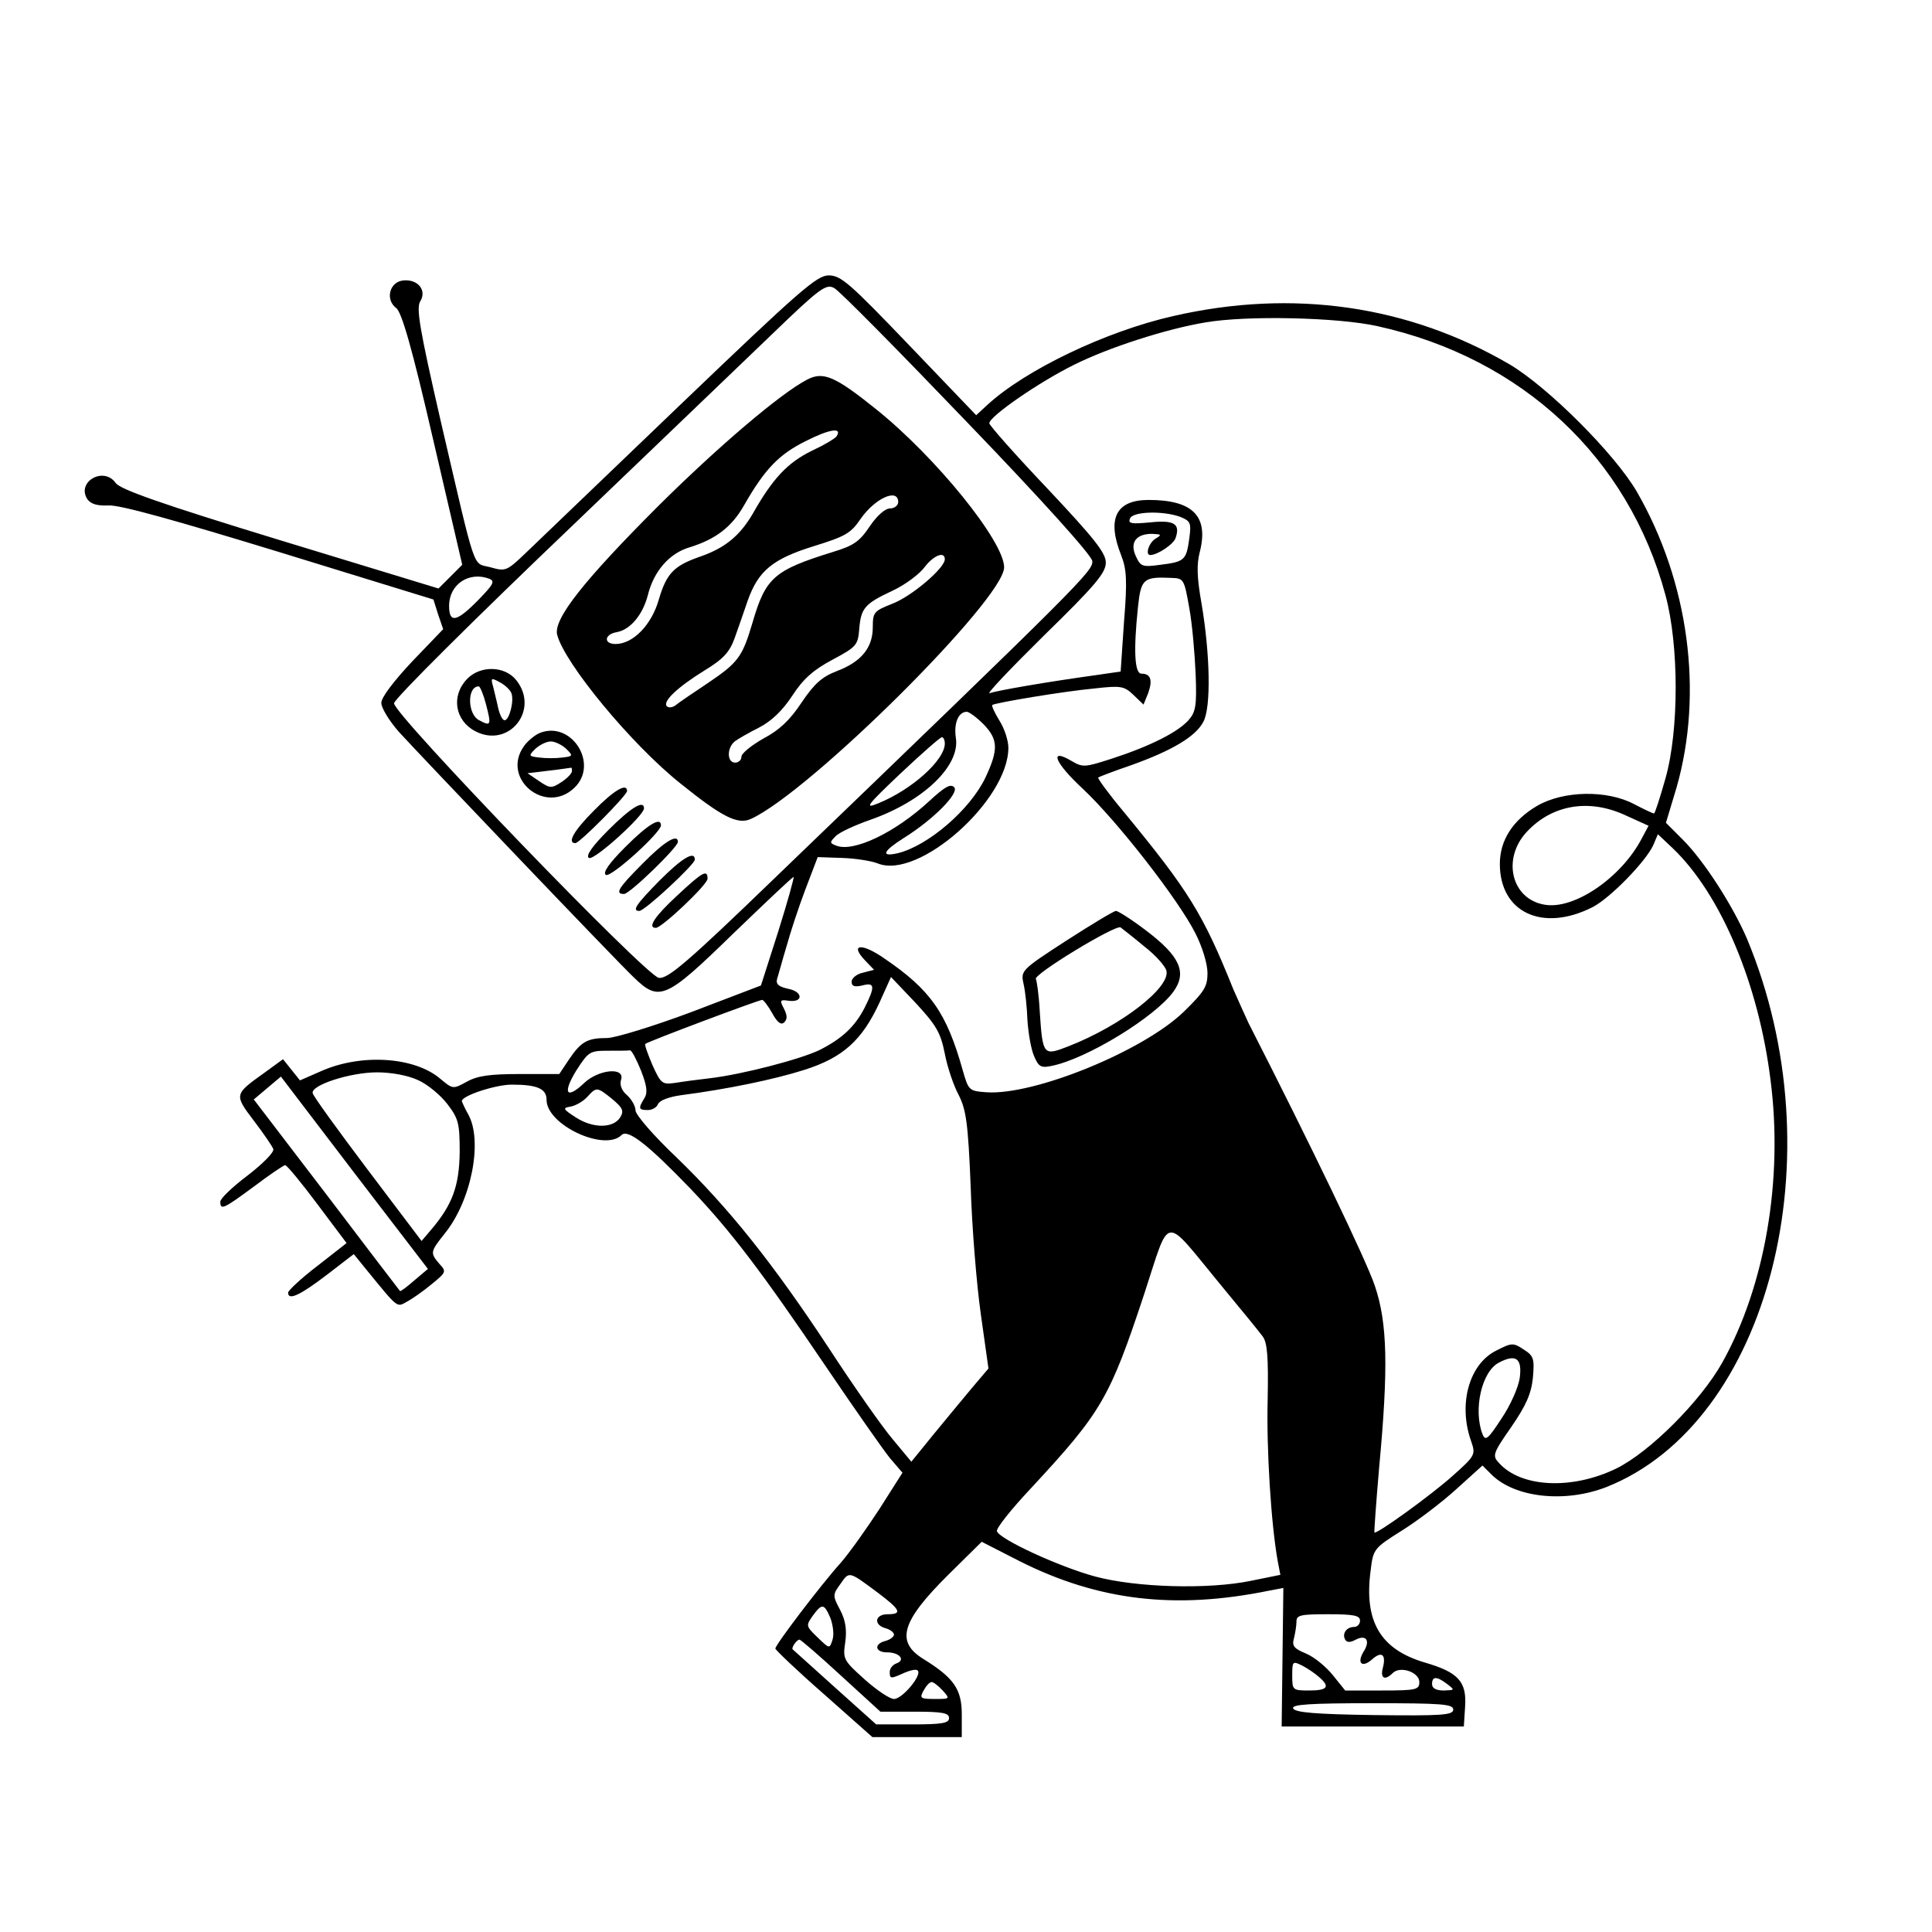 <?xml version="1.0" standalone="no"?>
<!DOCTYPE svg PUBLIC "-//W3C//DTD SVG 20010904//EN"
 "http://www.w3.org/TR/2001/REC-SVG-20010904/DTD/svg10.dtd">
<svg version="1.0" xmlns="http://www.w3.org/2000/svg"
 width="456pt" height="456pt" viewBox="0 0 456 456"
 preserveAspectRatio="xMidYMid meet">

<g transform="translate(0,456) scale(0.1,-0.1)"
fill="#000000" stroke="none">
<path d="M1605 3604 c-176 -169 -340 -326 -365 -350 -44 -42 -47 -43 -82 -33
-44 12 -32 -23 -118 346 -50 218 -58 266 -48 282 16 26 -6 53 -41 49 -32 -4
-42 -45 -16 -65 13 -9 38 -96 87 -309 l69 -297 -28 -28 -28 -28 -374 114
c-285 87 -377 120 -388 135 -28 40 -93 3 -67 -38 9 -12 23 -16 50 -15 26 2
161 -36 403 -110 l364 -112 11 -35 12 -35 -73 -76 c-44 -47 -73 -85 -73 -98 0
-12 19 -43 42 -69 53 -58 508 -535 554 -579 60 -58 75 -52 233 102 77 74 141
135 144 135 2 0 -14 -58 -36 -128 l-41 -128 -165 -63 c-91 -34 -180 -61 -198
-61 -46 0 -61 -8 -89 -49 l-24 -36 -93 0 c-70 0 -100 -4 -125 -18 -33 -18 -33
-18 -63 7 -61 52 -188 60 -283 17 l-48 -21 -20 25 -20 25 -44 -32 c-71 -51
-72 -51 -25 -113 23 -30 44 -61 46 -67 3 -7 -25 -35 -60 -62 -36 -27 -65 -55
-65 -62 0 -21 7 -18 80 36 37 28 70 50 73 50 4 0 38 -41 76 -92 l69 -92 -69
-54 c-38 -29 -69 -58 -69 -63 0 -19 27 -7 90 41 l65 50 30 -37 c76 -93 71 -89
96 -75 13 7 40 26 59 42 33 27 34 29 17 47 -22 26 -22 28 13 72 63 78 90 219
55 281 -8 14 -14 28 -15 31 0 13 80 39 118 39 61 0 82 -10 82 -36 0 -59 137
-123 177 -83 15 15 63 -23 164 -128 94 -99 165 -192 318 -418 67 -99 135 -196
151 -216 l30 -35 -54 -85 c-30 -46 -71 -104 -92 -128 -46 -51 -154 -193 -154
-202 0 -3 51 -52 114 -107 l115 -102 105 0 106 0 0 54 c0 59 -19 86 -90 130
-67 41 -53 89 59 200 l78 77 90 -46 c185 -93 367 -115 590 -69 l32 6 -2 -163
-2 -164 215 0 215 0 3 47 c4 59 -16 81 -95 104 -105 31 -144 97 -128 217 6 51
8 53 73 94 37 23 95 67 129 98 l62 56 21 -21 c55 -55 173 -68 271 -30 385 152
546 783 332 1295 -33 77 -101 183 -151 233 l-40 40 25 83 c64 224 29 486 -94
699 -52 89 -209 246 -300 300 -238 139 -511 179 -794 114 -159 -36 -349 -127
-439 -210 l-26 -24 -158 165 c-140 146 -161 165 -190 165 -28 0 -67 -34 -351
-306z m677 -40 c179 -186 294 -314 296 -328 3 -23 -25 -51 -750 -749 -205
-198 -252 -238 -273 -235 -30 4 -625 621 -625 648 0 10 187 196 428 426 235
225 443 425 463 444 114 110 129 121 148 110 11 -5 152 -148 313 -316z m970
226 c340 -75 592 -310 679 -635 32 -118 32 -319 0 -432 -13 -46 -25 -83 -27
-83 -3 0 -24 10 -47 22 -64 34 -167 32 -229 -4 -58 -34 -88 -82 -88 -137 0
-115 101 -162 219 -102 41 21 125 107 143 146 l11 26 35 -33 c114 -109 203
-321 231 -548 30 -234 -13 -485 -114 -666 -51 -91 -171 -211 -250 -250 -105
-51 -225 -45 -277 13 -16 17 -15 22 29 85 35 51 47 78 51 116 4 45 2 52 -22
67 -24 16 -28 16 -63 -2 -65 -31 -92 -126 -61 -214 11 -32 11 -34 -43 -82 -50
-45 -180 -139 -185 -134 -1 1 4 70 11 152 22 235 20 342 -10 430 -19 58 -153
336 -298 620 -8 17 -24 53 -36 80 -72 179 -105 232 -258 418 -36 43 -63 80
-61 82 1 1 37 15 78 29 98 35 152 68 170 102 19 34 16 161 -4 279 -11 62 -12
93 -4 123 21 84 -17 122 -121 122 -77 0 -99 -44 -65 -130 13 -33 15 -59 7
-157 l-8 -118 -55 -8 c-123 -17 -237 -37 -254 -43 -10 -4 48 57 128 136 121
118 146 148 146 172 0 23 -27 57 -137 174 -76 80 -138 150 -138 155 0 16 117
97 200 138 82 41 219 85 310 100 98 17 314 12 407 -9z m-466 -450 c24 -10 26
-14 21 -51 -7 -51 -11 -55 -68 -62 -43 -6 -47 -4 -58 20 -15 32 0 53 38 53 22
-1 24 -2 9 -11 -16 -9 -26 -39 -13 -39 17 0 56 26 60 41 11 33 -4 42 -61 36
-43 -4 -52 -3 -47 9 6 17 78 19 119 4z m-1631 -146 c14 -6 9 -14 -26 -50 -51
-52 -69 -56 -69 -14 0 51 47 82 95 64z m1652 -69 c7 -38 13 -109 15 -156 3
-75 0 -90 -17 -109 -25 -28 -90 -61 -179 -90 -65 -21 -70 -22 -97 -6 -54 32
-40 -4 27 -66 81 -76 225 -261 265 -340 17 -33 29 -73 29 -95 0 -32 -8 -44
-56 -91 -96 -93 -354 -198 -466 -190 -41 3 -42 4 -56 53 -38 135 -76 189 -185
263 -53 37 -82 34 -46 -4 l22 -23 -27 -7 c-14 -3 -26 -13 -26 -21 0 -11 7 -13
25 -9 30 8 31 -2 6 -52 -23 -45 -53 -73 -106 -100 -45 -22 -183 -58 -260 -67
-27 -3 -64 -8 -82 -11 -30 -4 -33 -2 -53 42 -11 26 -19 48 -17 50 4 5 268 104
276 104 3 0 14 -14 24 -32 12 -22 21 -28 28 -21 8 8 7 17 -1 33 -10 19 -9 21
11 18 35 -5 35 21 0 28 -23 5 -30 11 -27 23 3 9 12 43 22 76 9 33 29 94 45
136 l29 76 58 -2 c31 -1 69 -7 84 -13 96 -39 308 149 308 273 0 17 -9 45 -21
64 -11 18 -19 35 -17 37 6 5 166 32 241 39 62 7 70 6 92 -15 l24 -23 11 27
c11 31 6 46 -16 46 -16 0 -19 54 -8 158 7 66 13 71 79 68 29 -1 30 -3 42 -71z
m-486 -274 c35 -36 36 -60 5 -126 -36 -76 -136 -162 -208 -179 -40 -9 -34 5
15 36 72 45 132 107 119 120 -9 9 -23 0 -59 -33 -80 -74 -178 -121 -219 -105
-16 6 -16 8 -2 22 8 9 45 26 82 39 126 44 213 128 202 194 -5 34 6 61 26 61 5
0 23 -13 39 -29z m-91 -46 c0 -39 -78 -109 -157 -141 -34 -14 -28 -6 52 70 50
47 93 85 98 86 4 0 7 -7 7 -15z m1608 -170 l53 -24 -15 -28 c-48 -94 -162
-172 -232 -158 -77 14 -99 108 -41 171 60 65 148 80 235 39z m-1608 -562 c6
-32 21 -76 33 -98 17 -34 22 -65 28 -215 3 -96 14 -232 24 -302 l18 -128 -39
-46 c-22 -26 -62 -75 -91 -110 l-52 -64 -44 53 c-24 28 -92 125 -150 214 -133
202 -237 332 -360 451 -54 51 -97 101 -97 111 0 10 -9 26 -20 36 -13 11 -18
25 -14 37 9 30 -53 24 -87 -8 -42 -40 -52 -25 -19 29 29 45 32 47 75 47 25 0
48 0 52 1 4 0 15 -21 26 -48 14 -36 16 -52 8 -65 -15 -24 -14 -28 8 -28 10 0
21 6 24 14 4 9 26 17 54 21 108 14 220 37 292 60 91 29 136 70 177 159 l27 60
58 -61 c49 -53 59 -70 69 -120z m-1244 -62 c23 -10 54 -36 70 -57 26 -34 29
-45 29 -113 -1 -80 -17 -124 -67 -183 l-23 -27 -127 168 c-70 93 -129 174
-130 181 -4 19 89 49 152 49 33 0 72 -7 96 -18z m-8 -473 c-17 -15 -33 -27
-34 -25 -1 1 -79 103 -173 227 l-172 225 32 27 32 27 173 -227 174 -227 -32
-27z m467 428 c25 -21 28 -28 19 -43 -16 -26 -63 -27 -104 -1 -31 20 -33 23
-14 26 12 2 30 12 40 23 22 24 23 24 59 -5z m1434 -436 c48 -58 93 -113 101
-124 11 -14 14 -47 12 -150 -3 -116 8 -294 24 -382 l6 -31 -69 -14 c-101 -21
-271 -16 -368 10 -85 23 -226 88 -232 107 -2 7 34 52 80 101 167 180 186 212
268 460 62 189 43 187 178 23z m708 -222 c-3 -22 -22 -65 -43 -96 -32 -49 -38
-54 -45 -37 -22 58 -2 148 39 169 40 21 55 10 49 -36z m-1514 -508 c53 -40 57
-50 22 -50 -30 0 -34 -25 -5 -33 11 -3 20 -10 20 -15 0 -5 -9 -12 -20 -15 -28
-7 -25 -27 4 -27 29 0 44 -18 22 -26 -9 -3 -16 -12 -16 -20 0 -17 2 -17 35 -2
14 6 28 9 31 5 11 -10 -36 -67 -56 -67 -10 0 -41 21 -69 46 -50 45 -52 48 -46
88 4 29 1 51 -12 76 -18 34 -18 36 1 62 21 30 19 30 89 -22z m-113 -59 c6 -16
9 -39 5 -51 -7 -22 -7 -22 -35 5 -28 27 -28 28 -12 51 22 30 27 30 42 -5z
m1250 -6 c0 -8 -6 -15 -14 -15 -18 0 -29 -16 -21 -30 4 -7 12 -7 25 0 25 13
35 -3 18 -29 -16 -27 -3 -38 20 -18 23 21 34 12 26 -19 -7 -26 5 -31 23 -13
18 18 63 2 63 -21 0 -18 -7 -20 -87 -20 l-88 0 -29 36 c-16 20 -44 43 -63 51
-29 12 -34 18 -29 36 3 12 6 30 6 40 0 15 10 17 75 17 60 0 75 -3 75 -15z
m-1225 -130 l93 -85 81 0 c65 0 81 -3 81 -15 0 -12 -16 -15 -86 -15 l-86 0
-97 87 c-53 48 -98 88 -100 90 -4 3 9 23 16 23 3 0 47 -38 98 -85z m1128 -3
c27 -23 21 -32 -23 -32 -39 0 -40 1 -40 35 0 34 1 35 23 24 12 -6 30 -18 40
-27z m303 -17 c18 -14 18 -14 -8 -15 -18 0 -28 5 -28 15 0 19 11 19 36 0z
m-1191 -15 c18 -20 17 -20 -19 -20 -34 0 -36 2 -26 20 6 11 14 20 19 20 4 0
16 -9 26 -20z m1205 -45 c0 -13 -25 -15 -187 -13 -138 2 -187 6 -191 16 -3 9
39 12 187 12 164 0 191 -2 191 -15z"/>
<path d="M1905 3664 c-62 -32 -210 -158 -351 -298 -176 -176 -248 -267 -239
-304 17 -67 175 -259 292 -352 97 -78 134 -97 165 -83 139 63 598 519 598 594
0 61 -161 260 -302 373 -97 78 -125 90 -163 70z m70 -133 c-2 -5 -29 -21 -59
-35 -57 -28 -92 -65 -139 -148 -31 -53 -66 -82 -128 -103 -59 -21 -76 -39 -94
-100 -17 -60 -61 -105 -102 -105 -29 0 -27 23 3 28 32 6 61 41 73 87 14 57 51
99 98 113 62 19 100 48 129 99 49 86 83 121 146 152 55 28 86 33 73 12z m145
-156 c0 -8 -9 -15 -19 -15 -12 0 -31 -17 -48 -42 -24 -36 -38 -46 -88 -61
-138 -43 -158 -60 -189 -167 -24 -81 -34 -94 -105 -142 -36 -24 -70 -47 -77
-53 -7 -5 -16 -6 -20 -2 -11 11 25 45 88 84 46 28 60 44 72 77 8 22 22 63 31
89 25 70 59 98 156 128 74 23 87 30 110 64 34 49 89 74 89 40z m110 -135 c0
-21 -79 -88 -124 -105 -43 -17 -46 -20 -46 -55 0 -49 -27 -82 -85 -104 -36
-14 -53 -30 -83 -74 -27 -41 -52 -65 -90 -85 -28 -16 -52 -35 -52 -43 0 -8 -7
-14 -15 -14 -19 0 -20 34 -1 50 8 6 34 21 58 33 29 15 55 40 78 75 26 40 50
61 95 85 56 30 60 34 63 72 4 50 13 60 79 91 30 14 63 39 75 55 21 28 48 39
48 19z"/>
<path d="M1102 2957 c-38 -40 -28 -98 20 -123 79 -41 152 50 97 120 -27 35
-86 36 -117 3z m105 -33 c7 -18 -5 -64 -16 -64 -5 0 -11 12 -15 28 -3 15 -9
38 -12 51 -6 21 -5 22 15 11 12 -6 25 -18 28 -26z m-60 -26 c13 -50 12 -53
-16 -38 -28 14 -29 80 -1 80 3 0 11 -19 17 -42z"/>
<path d="M1274 2830 c-12 -5 -29 -19 -38 -32 -53 -76 51 -162 119 -98 60 56
-6 160 -81 130z m62 -37 c17 -17 17 -18 -9 -21 -15 -2 -39 -2 -54 0 -26 3 -26
4 -9 21 10 9 26 17 36 17 10 0 26 -8 36 -17z m14 -53 c0 -5 -11 -17 -25 -26
-23 -15 -27 -15 -52 2 l-28 19 50 6 c28 3 51 7 53 7 1 1 2 -2 2 -8z"/>
<path d="M1402 2647 c-48 -48 -64 -77 -44 -77 10 0 122 113 122 123 0 20 -31
2 -78 -46z"/>
<path d="M1436 2601 c-39 -39 -54 -61 -46 -66 12 -7 130 100 130 117 0 21 -31
2 -84 -51z"/>
<path d="M1476 2561 c-39 -39 -54 -61 -46 -66 12 -7 130 100 130 117 0 21 -31
2 -84 -51z"/>
<path d="M1517 2522 c-59 -59 -66 -72 -44 -72 13 0 127 110 127 123 0 20 -32
1 -83 -51z"/>
<path d="M1557 2482 c-56 -57 -66 -72 -48 -72 13 0 131 110 131 121 0 22 -30
4 -83 -49z"/>
<path d="M1598 2446 c-52 -48 -71 -76 -50 -76 14 0 122 102 122 116 0 23 -12
16 -72 -40z"/>
<path d="M2517 2340 c-108 -70 -108 -71 -101 -103 4 -17 8 -56 9 -85 2 -29 8
-66 15 -83 11 -27 17 -30 41 -25 83 16 246 116 289 176 32 45 15 83 -64 143
-34 26 -67 47 -72 47 -5 0 -58 -32 -117 -70z m184 -14 c26 -20 49 -46 52 -57
10 -39 -105 -129 -230 -178 -61 -24 -62 -23 -69 83 -2 38 -7 72 -9 75 -10 9
189 130 200 122 5 -4 31 -24 56 -45z"/>
</g>
</svg>
